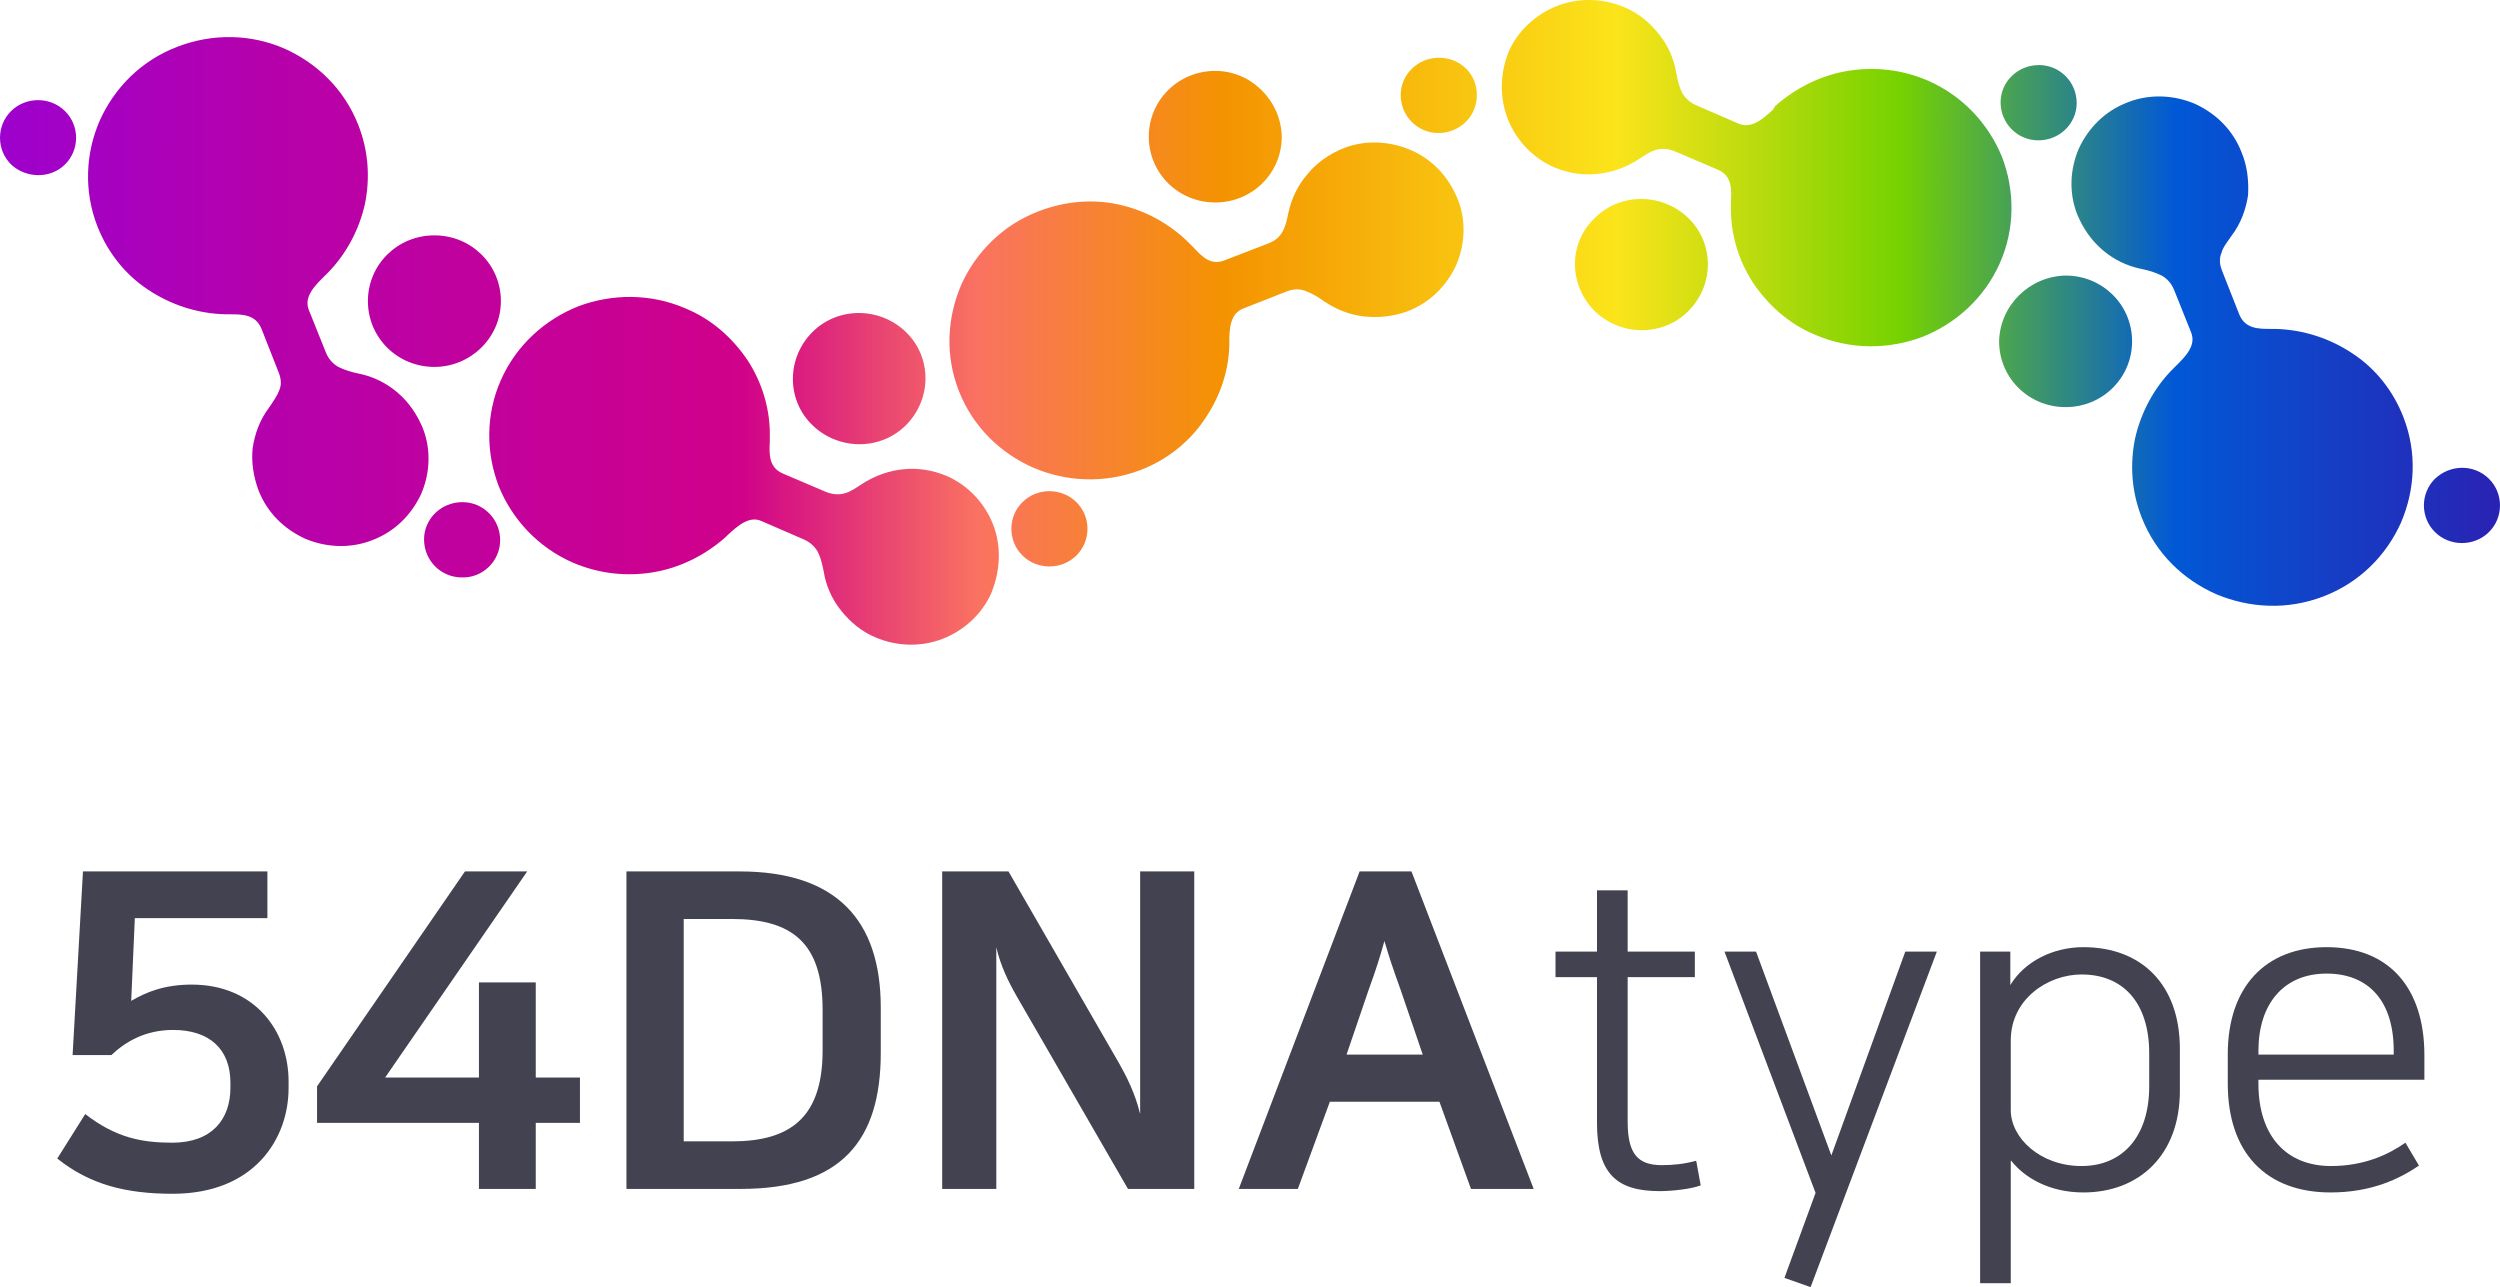 <svg width="202" height="104" viewBox="0 0 202 104" fill="none" xmlns="http://www.w3.org/2000/svg">
<path fill-rule="evenodd" clip-rule="evenodd" d="M113.953 12.107C112.282 11.399 110.312 11.281 108.521 11.989C107.387 12.462 106.372 13.171 105.656 14.056C104.88 14.942 104.343 16.064 104.104 17.186C103.985 17.777 103.865 18.308 103.626 18.722C103.388 19.135 103.089 19.43 102.492 19.667L98.971 21.025C97.836 21.497 97.12 20.73 96.404 19.962L96.165 19.726C94.613 18.131 92.583 17.009 90.434 16.537C88.345 16.064 86.077 16.241 83.928 17.068C81.003 18.19 78.854 20.375 77.66 23.033C76.526 25.69 76.347 28.702 77.481 31.596C78.615 34.49 80.824 36.616 83.51 37.797C86.136 38.919 89.24 39.096 92.165 37.974C94.314 37.147 96.046 35.73 97.239 34.017C98.493 32.246 99.269 30.12 99.329 27.935V27.639C99.329 26.576 99.388 25.336 100.463 24.923L103.925 23.564C104.522 23.328 104.999 23.328 105.477 23.505C105.954 23.683 106.492 23.978 106.969 24.332C107.924 24.982 109.059 25.454 110.252 25.572C111.387 25.69 112.58 25.572 113.715 25.159C115.565 24.45 116.878 23.092 117.654 21.438C118.371 19.785 118.49 17.836 117.774 16.064C116.998 14.175 115.625 12.816 113.953 12.107ZM196.747 38.683C195.553 39.864 195.553 41.813 196.747 42.994C197.941 44.175 199.911 44.175 201.105 42.994C202.298 41.813 202.298 39.864 201.105 38.683C199.911 37.502 198.001 37.502 196.747 38.683ZM128.817 25.1C130.906 27.167 134.309 27.226 136.398 25.159C138.487 23.092 138.547 19.726 136.457 17.659C134.368 15.592 130.966 15.533 128.876 17.6C126.728 19.608 126.728 22.974 128.817 25.1ZM161.648 8.269C161.648 9.981 163.021 11.34 164.692 11.34C166.423 11.34 167.796 9.981 167.796 8.328C167.796 6.615 166.423 5.257 164.752 5.257C163.021 5.257 161.648 6.615 161.648 8.269ZM161.528 27.58C161.528 30.533 163.916 32.895 166.901 32.895C169.885 32.895 172.273 30.533 172.273 27.58C172.273 24.627 169.885 22.265 166.901 22.265C163.976 22.324 161.588 24.686 161.528 27.58ZM121.833 9.627C122.489 11.281 123.803 12.757 125.593 13.525C126.728 13.997 127.921 14.175 129.056 14.056C130.249 13.938 131.384 13.525 132.398 12.875C132.936 12.521 133.353 12.226 133.831 12.107C134.249 11.989 134.726 11.989 135.323 12.226L138.785 13.702C139.92 14.175 139.92 15.238 139.86 16.241V16.596C139.8 18.84 140.457 21.025 141.651 22.856C142.845 24.627 144.516 26.163 146.665 27.049C149.53 28.289 152.634 28.23 155.32 27.226C158.007 26.163 160.335 24.096 161.588 21.261C162.842 18.427 162.782 15.356 161.767 12.698C160.693 10.04 158.603 7.737 155.738 6.497C153.649 5.611 151.44 5.375 149.291 5.729C147.142 6.084 145.113 7.088 143.441 8.564L143.262 8.859C142.486 9.568 141.531 10.454 140.457 9.981L137.054 8.505C136.517 8.269 136.159 7.914 135.92 7.501C135.681 7.029 135.562 6.497 135.443 5.907C135.264 4.784 134.786 3.662 134.01 2.718C133.294 1.832 132.398 1.064 131.264 0.591C129.473 -0.176 127.504 -0.176 125.832 0.473C124.161 1.123 122.668 2.422 121.892 4.194C121.176 6.025 121.176 7.914 121.833 9.627ZM181.108 12.285C180.391 10.454 179.018 9.155 177.347 8.387C175.676 7.678 173.706 7.56 171.915 8.269C170.064 8.977 168.751 10.336 167.975 11.989C167.259 13.643 167.139 15.592 167.856 17.363C168.333 18.486 168.99 19.43 169.885 20.198C170.781 20.966 171.855 21.497 173.049 21.734C173.646 21.852 174.183 22.029 174.661 22.265C175.079 22.501 175.437 22.856 175.676 23.446L177.048 26.872C177.466 27.935 176.571 28.82 175.795 29.588L175.616 29.765C174.064 31.301 172.989 33.309 172.512 35.435C172.094 37.502 172.213 39.687 173.049 41.813C174.183 44.707 176.392 46.833 179.078 48.014C181.764 49.136 184.809 49.313 187.733 48.191C190.658 47.069 192.807 44.884 194.001 42.226C195.135 39.569 195.314 36.557 194.18 33.663C193.345 31.537 191.912 29.765 190.121 28.584C188.271 27.344 186.122 26.635 183.853 26.576H183.495C182.48 26.576 181.406 26.576 180.928 25.395L179.556 21.911C179.317 21.32 179.317 20.848 179.496 20.434C179.615 19.962 179.973 19.549 180.332 19.017C181.048 18.072 181.466 16.95 181.645 15.769C181.704 14.588 181.585 13.407 181.108 12.285ZM5.253 13.289C6.447 12.107 6.447 10.159 5.253 8.977C4.059 7.796 2.089 7.796 0.895 8.977C-0.298 10.159 -0.298 12.107 0.895 13.289C2.089 14.411 4.059 14.47 5.253 13.289ZM86.972 40.573C85.778 39.392 83.808 39.392 82.615 40.573C81.421 41.754 81.421 43.703 82.615 44.884C83.808 46.065 85.778 46.065 86.972 44.884C88.166 43.703 88.166 41.754 86.972 40.573ZM73.243 26.872C71.154 24.805 67.751 24.745 65.662 26.812C63.573 28.88 63.513 32.246 65.602 34.313C67.692 36.38 71.094 36.439 73.183 34.372C75.272 32.305 75.332 28.939 73.243 26.872ZM40.412 43.644C40.412 41.931 39.039 40.573 37.368 40.573C35.636 40.573 34.264 41.931 34.264 43.584C34.264 45.297 35.636 46.656 37.308 46.656C38.979 46.715 40.412 45.356 40.412 43.644ZM40.472 24.332C40.472 21.379 38.084 19.017 35.099 19.017C32.115 19.017 29.727 21.379 29.727 24.332C29.727 27.285 32.115 29.647 35.099 29.647C38.024 29.647 40.472 27.285 40.472 24.332ZM116.281 4.666C114.55 4.666 113.177 6.025 113.177 7.678C113.177 9.391 114.55 10.749 116.222 10.749C117.953 10.749 119.326 9.391 119.326 7.737C119.385 6.025 118.012 4.666 116.281 4.666ZM98.195 5.729C95.21 5.729 92.822 8.092 92.822 11.044C92.822 13.997 95.21 16.36 98.195 16.36C101.179 16.36 103.567 13.997 103.567 11.044C103.507 8.151 101.119 5.729 98.195 5.729ZM80.227 42.344C79.57 40.691 78.257 39.214 76.466 38.447C75.332 37.974 74.138 37.797 73.004 37.915C71.81 38.033 70.676 38.447 69.661 39.096C69.124 39.451 68.706 39.746 68.229 39.864C67.811 39.982 67.333 39.982 66.736 39.746L63.274 38.27C62.14 37.797 62.14 36.734 62.2 35.73V35.376C62.26 33.132 61.603 30.947 60.409 29.116C59.215 27.344 57.544 25.809 55.395 24.923C52.53 23.683 49.425 23.742 46.739 24.745C44.053 25.809 41.725 27.875 40.472 30.71C39.218 33.545 39.278 36.616 40.293 39.273C41.367 41.931 43.456 44.234 46.322 45.474C48.411 46.36 50.619 46.596 52.768 46.242C54.917 45.888 56.947 44.884 58.618 43.407L58.797 43.23C59.573 42.522 60.528 41.636 61.543 42.108L64.946 43.584C65.483 43.821 65.841 44.175 66.08 44.589C66.319 45.061 66.438 45.592 66.557 46.183C66.736 47.305 67.214 48.427 67.99 49.372C68.706 50.258 69.602 51.026 70.736 51.498C72.527 52.266 74.496 52.266 76.168 51.616C77.839 50.967 79.332 49.667 80.108 47.896C80.884 45.947 80.884 43.998 80.227 42.344ZM20.892 39.628C21.609 41.459 22.982 42.758 24.653 43.526C26.325 44.234 28.294 44.352 30.085 43.644C31.936 42.935 33.249 41.577 34.025 39.923C34.741 38.269 34.861 36.321 34.144 34.549C33.667 33.427 33.01 32.482 32.115 31.714C31.219 30.947 30.145 30.415 28.951 30.179C28.354 30.061 27.817 29.883 27.339 29.647C26.921 29.411 26.563 29.057 26.325 28.466L24.951 25.041C24.534 23.978 25.429 23.092 26.205 22.324L26.384 22.147C27.936 20.612 29.011 18.604 29.488 16.478C29.906 14.411 29.787 12.226 28.951 10.1C27.817 7.206 25.608 5.08 22.922 3.899C20.296 2.777 17.251 2.658 14.326 3.781C11.401 4.903 9.252 7.088 8.059 9.745C6.924 12.344 6.745 15.415 7.879 18.308C8.715 20.434 10.148 22.206 11.938 23.387C13.789 24.627 15.938 25.336 18.206 25.395H18.564C19.579 25.395 20.654 25.395 21.131 26.576L22.504 30.061C22.743 30.651 22.743 31.124 22.564 31.537C22.385 32.01 22.086 32.423 21.728 32.954C21.012 33.899 20.594 35.021 20.415 36.203C20.296 37.325 20.475 38.506 20.892 39.628Z" fill="url(#paint0_linear_3522_79503)"/>
<path d="M18.618 87.882C18.618 90.443 17.124 92.329 13.918 92.329C11.477 92.329 9.364 91.938 6.886 90.016L4.627 93.61C7.25 95.71 10.165 96.457 13.954 96.457C20.549 96.457 23.318 92.009 23.318 87.917V87.383C23.318 83.256 20.549 79.555 15.485 79.555C13.299 79.555 11.805 80.16 10.602 80.872L10.894 74.183H21.606V70.411H6.704L5.866 85.249H8.999C10.165 84.145 11.768 83.22 13.991 83.22C16.906 83.22 18.618 84.75 18.618 87.49V87.882Z" fill="#424251"/>
<path d="M38.698 79.377V87.063H31.12L42.597 70.411H37.569L25.618 87.775V90.728H38.698V96.065H43.289V90.728H46.86V87.063H43.289V79.377H38.698Z" fill="#424251"/>
<path d="M50.617 70.411V96.065H59.835C67.996 96.065 71.166 92.151 71.166 85.071V81.406C71.166 74.325 67.559 70.411 59.762 70.411H50.617ZM55.244 74.254H59.143C63.989 74.254 66.466 76.175 66.466 81.584V84.893C66.466 90.301 63.843 92.222 59.143 92.222H55.244V74.254Z" fill="#424251"/>
<path d="M76.129 96.065H80.501V76.531C80.829 77.99 81.485 79.342 82.14 80.481L91.14 96.065H96.496V70.411H92.124V90.016C91.723 88.344 90.994 86.921 90.448 85.96L81.485 70.411H76.129V96.065Z" fill="#424251"/>
<path d="M114.047 70.411H109.857L100.092 96.065H104.865L107.452 89.02H116.306L118.856 96.065H123.921L114.047 70.411ZM110.586 79.982C111.241 78.168 111.46 77.456 111.861 76.033C112.225 77.278 112.553 78.275 113.172 79.982L114.958 85.213H108.8L110.586 79.982Z" fill="#424251"/>
<path d="M129.037 90.728C129.037 94.891 130.677 96.243 134.102 96.243C135.159 96.243 136.652 96.065 137.418 95.781L137.053 93.788C136.142 94.037 135.268 94.144 134.284 94.144C132.317 94.144 131.515 93.219 131.515 90.621V78.951H136.944V76.887H131.515V71.941H129.037V76.887H125.685V78.951H129.037V90.728Z" fill="#424251"/>
<path d="M139.337 76.887L146.697 96.386L144.183 103.253L146.297 104L156.498 76.887H153.948L147.973 93.361L141.888 76.887H139.337Z" fill="#424251"/>
<path d="M162.507 93.788C163.564 95.14 165.567 96.35 168.337 96.35C172.818 96.35 176.134 93.361 176.134 88.131V84.75C176.134 79.52 173 76.531 168.337 76.531C165.895 76.531 163.6 77.67 162.434 79.591V76.887H159.993V103.68H162.47V93.788H162.507ZM173.656 87.775C173.656 91.831 171.506 94.215 168.191 94.215C164.839 94.215 162.47 91.938 162.47 89.696V84.074C162.47 80.694 165.495 78.737 168.191 78.737C171.543 78.737 173.656 81.014 173.656 85.106V87.775Z" fill="#424251"/>
<path d="M182.481 85.213V84.893C182.481 81.121 184.522 78.666 187.983 78.666C191.408 78.666 193.412 80.907 193.412 84.893V85.213H182.481ZM194.359 92.329C192.938 93.326 190.971 94.215 188.347 94.215C184.74 94.215 182.481 91.796 182.481 87.561V87.241H195.89V85.249C195.89 79.876 193.084 76.531 187.983 76.531C183.064 76.531 180.004 79.733 180.004 85.177V87.561C180.004 93.148 183.101 96.35 188.311 96.35C191.627 96.35 193.886 95.247 195.452 94.18L194.359 92.329Z" fill="#424251"/>
<defs>
<linearGradient id="paint0_linear_3522_79503" x1="0" y1="25.969" x2="202.03" y2="25.969" gradientUnits="userSpaceOnUse">
<stop stop-color="#9D01CD"/>
<stop offset="0.105" stop-color="#B501AC"/>
<stop offset="0.296" stop-color="#D0018A"/>
<stop offset="0.391" stop-color="#FA7261"/>
<stop offset="0.49" stop-color="#F49301"/>
<stop offset="0.646" stop-color="#FBE41A"/>
<stop offset="0.76" stop-color="#76D200"/>
<stop offset="0.87" stop-color="#0158D6"/>
<stop offset="1" stop-color="#2A22B3"/>
</linearGradient>
</defs>
</svg>

